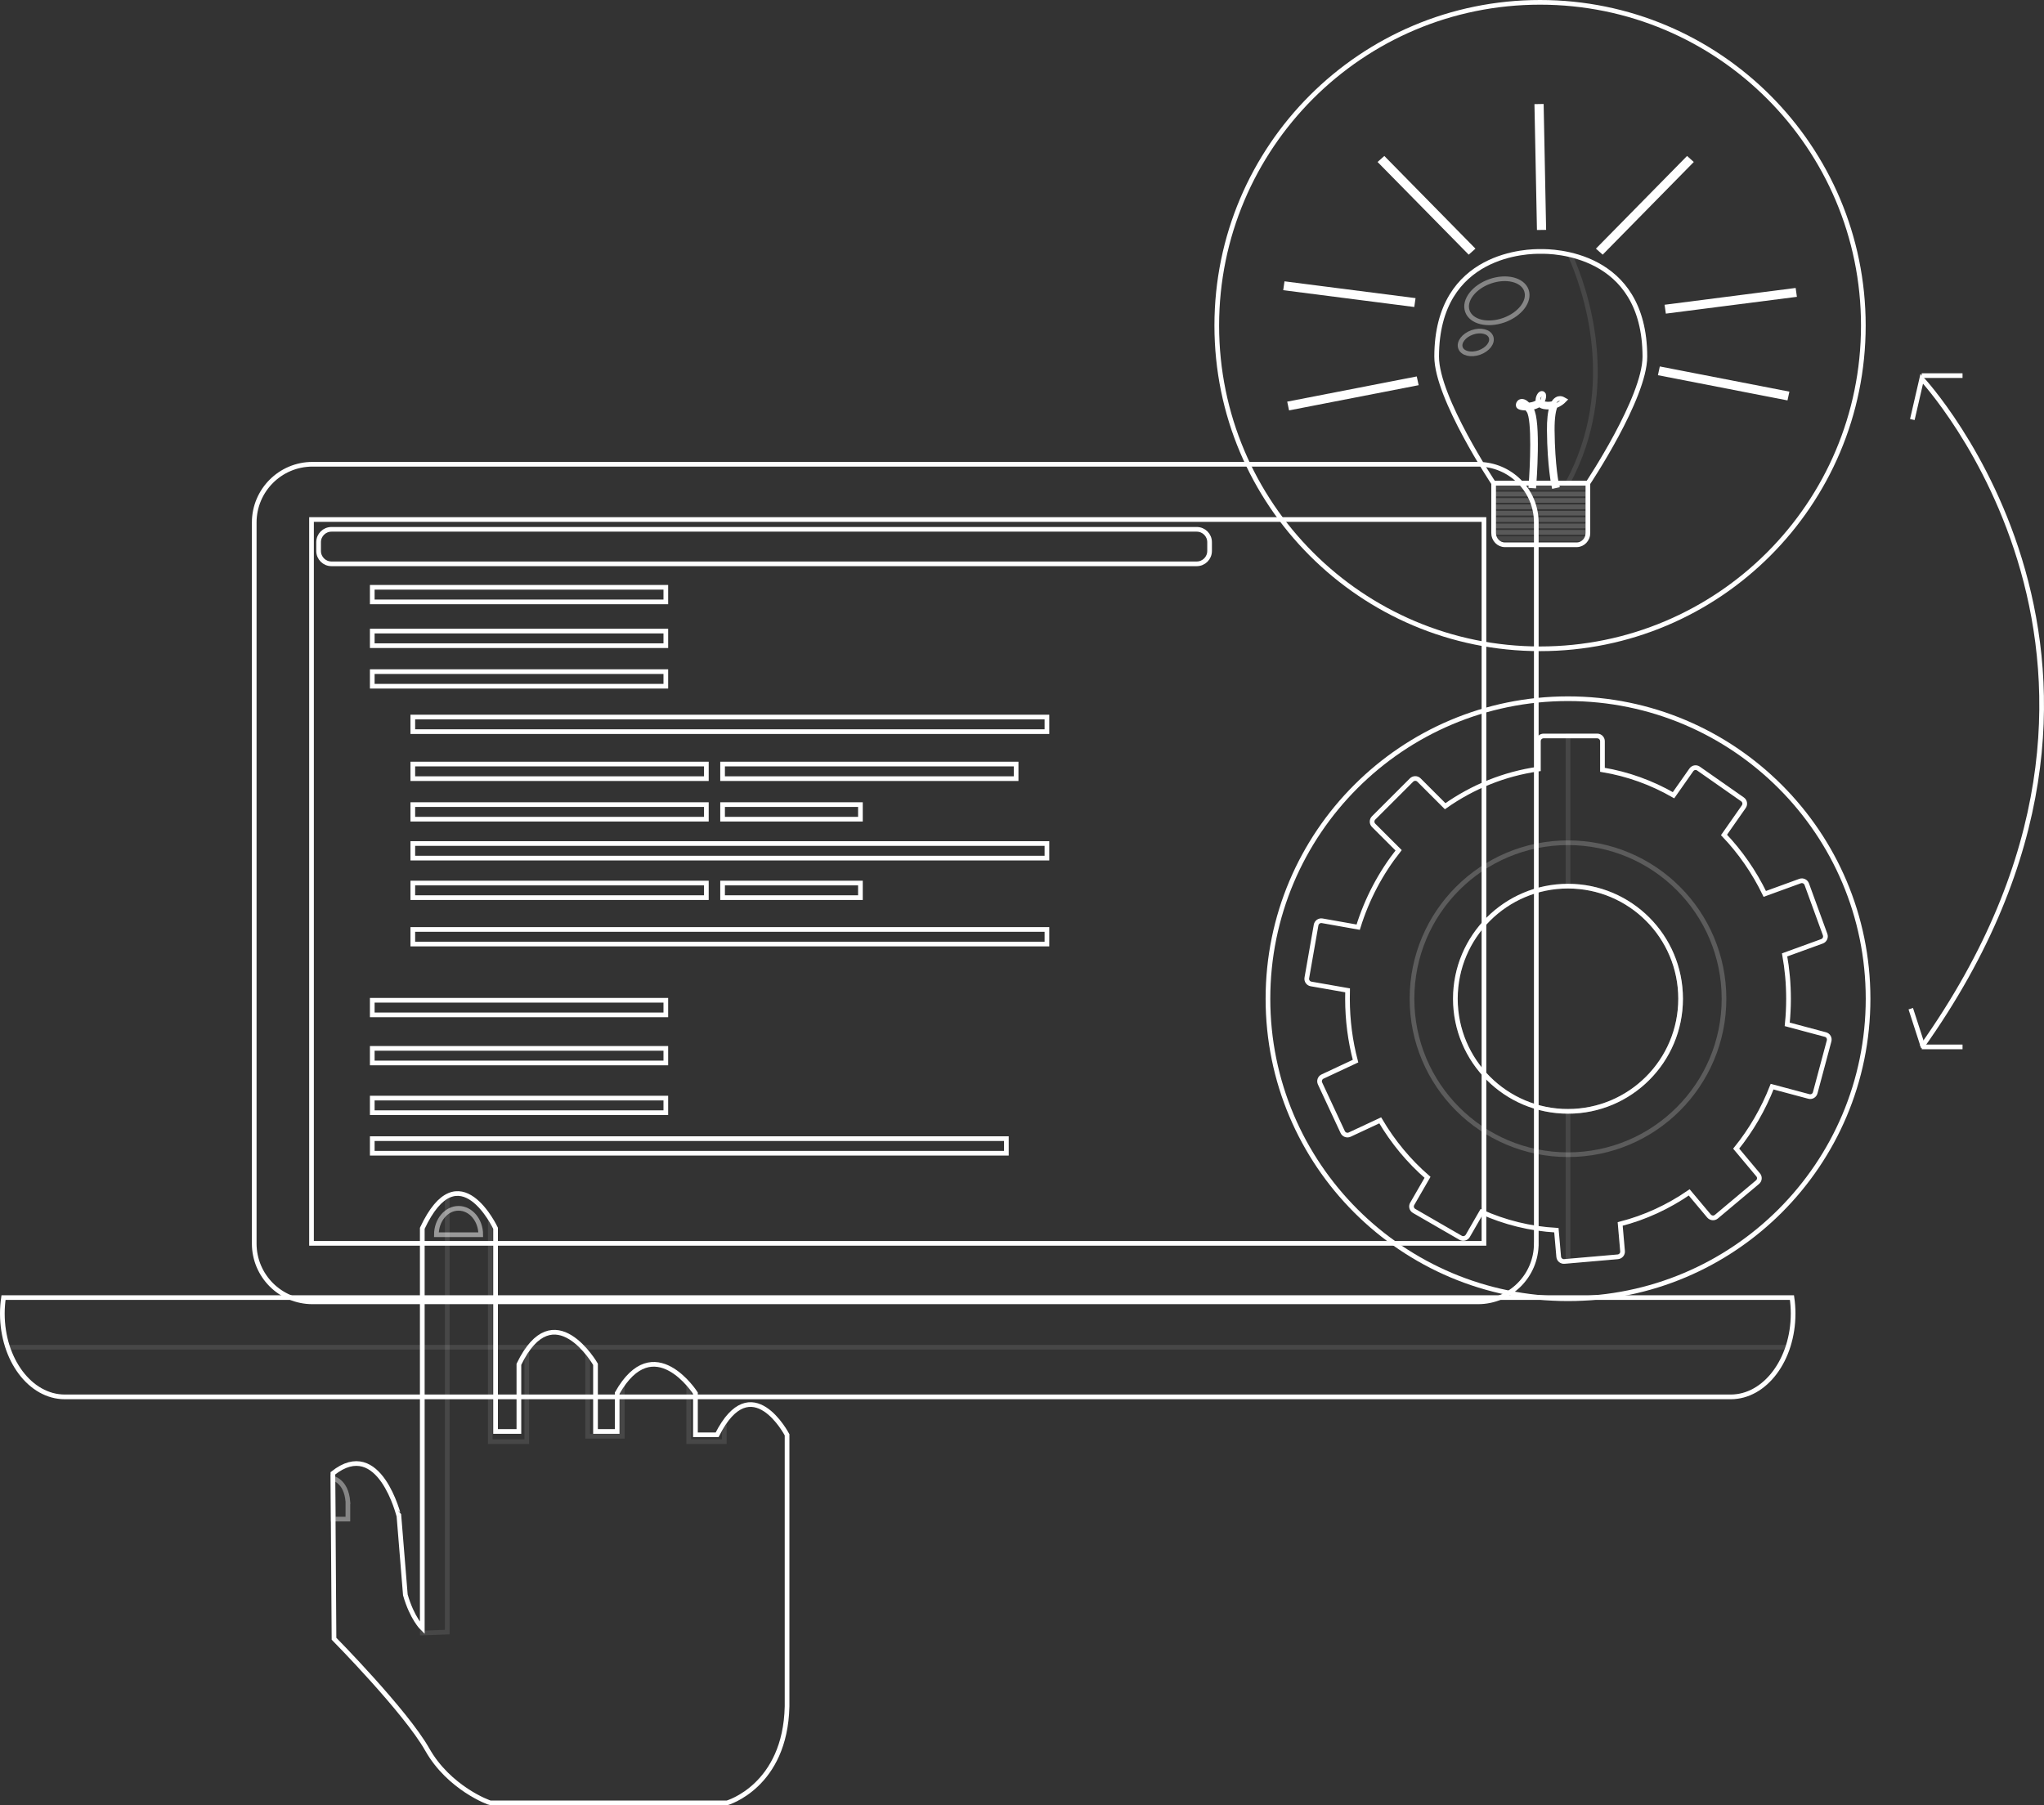 <?xml version="1.0" encoding="utf-8"?>
<!-- Generator: Adobe Illustrator 16.0.0, SVG Export Plug-In . SVG Version: 6.00 Build 0)  -->
<!DOCTYPE svg PUBLIC "-//W3C//DTD SVG 1.1//EN" "http://www.w3.org/Graphics/SVG/1.1/DTD/svg11.dtd">
<svg version="1.1" id="Layer_1" xmlns="http://www.w3.org/2000/svg" xmlns:xlink="http://www.w3.org/1999/xlink" x="0px" y="0px"
	 width="873.991px" height="771.996px" viewBox="0 0 873.991 771.996" enable-background="new 0 0 873.991 771.996"
	 xml:space="preserve">
<rect x="0" y="0" width="873.991" height="771.996" fill="#333333" stroke="none"/>
<g>
	<g>
		<g>
			<path fill="none" stroke="#FFFFFF" stroke-width="2" stroke-miterlimit="10" d="M798.768,427.108
				c0,70.858-57.453,128.296-128.303,128.296c-70.865,0-128.303-57.438-128.303-128.296c0-70.857,57.438-128.303,128.303-128.303
				C741.314,298.806,798.768,356.251,798.768,427.108z"/>
			<g>
				<path fill-rule="evenodd" clip-rule="evenodd" fill="none" stroke="#FFFFFF" stroke-width="2" stroke-miterlimit="10" d="
					M682.965,314.74h-22.938c-1.247,0-2.228,1.01-2.228,2.228v11.913c-14.625,2.073-28.166,7.643-39.862,15.893l-11.212-11.21
					c-0.866-0.856-2.27-0.856-3.155,0l-16.234,16.233c-0.856,0.855-0.856,2.279,0,3.146l10.695,10.686
					c-7.601,9.603-13.521,20.711-17.285,32.871l-15.409-2.733c-1.207-0.206-2.352,0.607-2.59,1.805l-3.961,22.619
					c-0.226,1.195,0.579,2.371,1.775,2.588l15.656,2.742c-0.021,1.207-0.042,2.383-0.042,3.601c0,9.241,1.197,18.183,3.435,26.661
					l-14.109,6.602c-1.093,0.506-1.578,1.825-1.072,2.939l9.705,20.813c0.517,1.104,1.847,1.589,2.961,1.083l13.077-6.104
					c5.436,9.24,12.284,17.491,20.226,24.371l-6.549,11.344c-0.608,1.053-0.259,2.414,0.815,3.023l19.884,11.488
					c1.053,0.61,2.414,0.248,3.053-0.813l5.9-10.232c9.901,4.456,20.679,7.158,31.994,7.798l0.99,11.355
					c0.102,1.217,1.195,2.115,2.413,2.011l22.875-1.989c1.218-0.124,2.135-1.197,2.012-2.414l-1.011-11.634
					c10.675-2.733,20.607-7.354,29.507-13.501l8.479,10.117c0.805,0.929,2.208,1.053,3.136,0.279l17.595-14.771
					c0.95-0.794,1.074-2.206,0.27-3.125l-9.386-11.21c6.363-7.881,11.572-16.813,15.367-26.508l15.718,4.199
					c1.176,0.318,2.394-0.393,2.703-1.568l5.94-22.186c0.32-1.176-0.371-2.414-1.566-2.723l-16.338-4.372
					c0.371-3.59,0.557-7.241,0.557-10.934c0-6.436-0.578-12.687-1.67-18.762l16.006-5.817c1.135-0.422,1.732-1.701,1.32-2.855
					l-7.858-21.566c-0.413-1.145-1.702-1.764-2.847-1.341l-15.1,5.497c-4.539-9.365-10.438-17.863-17.441-25.218l8.469-12.099
					c0.689-1.01,0.453-2.392-0.548-3.103l-18.821-13.173c-1.002-0.711-2.383-0.453-3.074,0.558l-7.612,10.829
					c-9.282-5.331-19.524-9.075-30.385-10.869v-12.233C685.192,315.75,684.183,314.74,682.965,314.74L682.965,314.74z
					 M670.454,378.964c26.601,0,48.155,21.547,48.155,48.156c0,26.579-21.555,48.146-48.155,48.146
					c-26.579,0-48.155-21.566-48.155-48.146C622.299,400.511,643.875,378.964,670.454,378.964L670.454,378.964z"/>
				
					<path opacity="0.2" fill-rule="evenodd" clip-rule="evenodd" fill="none" stroke="#FFFFFF" stroke-width="2" stroke-miterlimit="10" d="
					M670.454,360.399c36.851,0,66.71,29.858,66.71,66.721c0,36.831-29.859,66.69-66.71,66.69c-36.83,0-66.699-29.859-66.699-66.69
					C603.755,390.258,633.624,360.399,670.454,360.399L670.454,360.399z M670.454,378.964c26.601,0,48.155,21.547,48.155,48.156
					c0,26.579-21.555,48.146-48.155,48.146c-26.579,0-48.155-21.566-48.155-48.146C622.299,400.511,643.875,378.964,670.454,378.964
					L670.454,378.964z"/>
				<path opacity="0.1" fill="none" stroke="#FFFFFF" stroke-width="2" stroke-miterlimit="10" d="M780.535,442.426l-16.338-4.372
					c0.371-3.59,0.557-7.241,0.557-10.934c0-6.436-0.578-12.687-1.67-18.762l16.006-5.817c1.135-0.422,1.732-1.701,1.32-2.855
					l-7.858-21.566c-0.413-1.145-1.702-1.764-2.847-1.341l-15.1,5.497c-4.539-9.365-10.438-17.863-17.441-25.218l8.469-12.099
					c0.689-1.01,0.453-2.392-0.548-3.103l-18.821-13.173c-1.002-0.711-2.383-0.453-3.074,0.558l-7.612,10.829
					c-9.282-5.331-19.524-9.075-30.385-10.869v-12.233c0-1.218-1.01-2.228-2.228-2.228h-12.5v64.224
					c26.599,0,48.145,21.547,48.145,48.156c0,26.579-21.546,48.146-48.145,48.146v64.06l21.308-1.856
					c1.218-0.124,2.135-1.197,2.012-2.414l-1.011-11.634c10.675-2.733,20.607-7.354,29.507-13.501l8.479,10.117
					c0.805,0.929,2.208,1.053,3.136,0.279l17.595-14.771c0.95-0.794,1.074-2.206,0.27-3.125l-9.386-11.21
					c6.363-7.881,11.572-16.813,15.367-26.508l15.718,4.199c1.176,0.318,2.394-0.393,2.703-1.568l5.94-22.186
					C782.422,443.973,781.73,442.734,780.535,442.426z"/>
			</g>
			<g>
				<path fill="none" stroke="#FFFFFF" stroke-width="2" stroke-miterlimit="10" d="M796.742,139.225
					c0,76.342-61.883,138.233-138.233,138.233c-76.334,0-138.232-61.892-138.232-138.233S582.175,1,658.509,1
					C734.859,1,796.742,62.883,796.742,139.225z"/>
				<g id="Lamp_11_">
					<path fill="none" stroke="#FFFFFF" stroke-width="2" stroke-miterlimit="10" d="M658.82,107.536
						c-4.516-0.109-44.454,0.16-44.521,44.948c-0.025,17.64,24.354,54.17,24.354,54.17h19.745h0.84h19.729
						c0,0,24.388-36.53,24.362-54.17C703.271,107.696,663.326,107.427,658.82,107.536z"/>
					<g>
						<path fill="none" stroke="#FFFFFF" stroke-width="2" stroke-miterlimit="10" d="M664.435,207.871
							c-0.018-0.075-1.839-8.357-1.973-23.783c-0.042-4.456,0.327-7.846,1.099-10.137c-0.998,0.167-2.131,0.192-3.39-0.025
							c-0.94-0.177-1.536-0.555-1.914-0.982c-1.058,0.797-2.467,1.25-3.911,1.451c0.151,0.202,0.303,0.429,0.453,0.664
							c3.156,4.884,1.167,31.596,1.075,32.729l-1.259-0.092c0.587-7.621,1.562-28.189-0.873-31.948
							c-0.311-0.479-0.604-0.89-0.873-1.233c-0.311,0.008-0.62,0-0.906-0.01c-2.627-0.116-2.753-0.855-2.785-1.099
							c-0.101-0.597,0.234-1.385,0.989-1.679c0.705-0.269,1.78-0.151,3.257,1.494c0.872-0.066,1.813-0.227,2.693-0.555
							c0.63-0.234,1.142-0.52,1.552-0.872c0-0.018-0.007-0.034-0.016-0.059c-0.269-1.394,0.512-2.93,1.142-3.34
							c0.318-0.201,0.671-0.21,0.947-0.009c0.429,0.318,0.495,0.94,0.177,2.131c-0.151,0.588-0.419,1.107-0.765,1.545
							c0.252,0.311,0.664,0.512,1.252,0.621c1.442,0.26,2.701,0.134,3.759-0.159c0.42-0.798,0.924-1.377,1.52-1.729
							c1.016-0.621,2.03-0.385,2.467-0.143l0.739,0.403l-0.597,0.595c-0.083,0.076-1.241,1.227-3.248,1.914
							c-0.737,1.654-1.376,4.75-1.325,10.516c0.142,15.289,1.922,23.439,1.947,23.521L664.435,207.871z M650.469,173.027
							c0.235,0.084,0.622,0.152,1.107,0.193c-0.453-0.318-0.771-0.378-0.956-0.318C650.554,172.927,650.503,172.978,650.469,173.027
							z"/>
					</g>
					<path fill="none" stroke="#FFFFFF" stroke-width="2" stroke-miterlimit="10" d="M638.654,206.654v21.282
						c0,2.786,2.156,5.036,4.809,5.036h30.705c2.652,0,4.801-2.25,4.801-5.036v-21.282H638.654z"/>
					<g>
						<path opacity="0.1" fill="none" stroke="#FFFFFF" stroke-width="2" stroke-miterlimit="10" d="M678.969,209.911
							c0,0.755-0.681,1.366-1.519,1.366h-37.261c-0.849,0-1.535-0.611-1.535-1.366l0,0c0-0.756,0.687-1.36,1.535-1.36h37.261
							C678.288,208.551,678.969,209.155,678.969,209.911L678.969,209.911z"/>
						<path opacity="0.1" fill="none" stroke="#FFFFFF" stroke-width="2" stroke-miterlimit="10" d="M678.969,215.374
							c0,0.746-0.681,1.367-1.519,1.367h-37.261c-0.849,0-1.535-0.621-1.535-1.367l0,0c0-0.755,0.687-1.368,1.535-1.368h37.261
							C678.288,214.006,678.969,214.619,678.969,215.374L678.969,215.374z"/>
						<path opacity="0.1" fill="none" stroke="#FFFFFF" stroke-width="2" stroke-miterlimit="10" d="M678.969,220.828
							c0,0.756-0.681,1.369-1.519,1.369h-37.261c-0.849,0-1.535-0.613-1.535-1.369l0,0c0-0.746,0.687-1.368,1.535-1.368h37.261
							C678.288,219.46,678.969,220.082,678.969,220.828L678.969,220.828z"/>
						<path opacity="0.1" fill="none" stroke="#FFFFFF" stroke-width="2" stroke-miterlimit="10" d="M678.969,226.291
							c0,0.756-0.681,1.36-1.519,1.36h-37.261c-0.849,0-1.535-0.604-1.535-1.36l0,0c0-0.755,0.687-1.368,1.535-1.368h37.261
							C678.288,224.923,678.969,225.536,678.969,226.291L678.969,226.291z"/>
						<path opacity="0.1" fill="none" stroke="#FFFFFF" stroke-width="2" stroke-miterlimit="10" d="M678.969,212.638
							c0,0.755-0.681,1.368-1.519,1.368h-37.261c-0.849,0-1.535-0.613-1.535-1.368l0,0c0-0.756,0.687-1.36,1.535-1.36h37.261
							C678.288,211.277,678.969,211.882,678.969,212.638L678.969,212.638z"/>
						<path opacity="0.1" fill="none" stroke="#FFFFFF" stroke-width="2" stroke-miterlimit="10" d="M678.969,218.101
							c0,0.755-0.681,1.359-1.519,1.359h-37.261c-0.849,0-1.535-0.604-1.535-1.359l0,0c0-0.755,0.687-1.359,1.535-1.359h37.261
							C678.288,216.741,678.969,217.346,678.969,218.101L678.969,218.101z"/>
						<path opacity="0.1" fill="none" stroke="#FFFFFF" stroke-width="2" stroke-miterlimit="10" d="M678.969,223.557
							c0,0.755-0.681,1.366-1.519,1.366h-37.261c-0.849,0-1.535-0.611-1.535-1.366l0,0c0-0.748,0.687-1.359,1.535-1.359h37.261
							C678.288,222.197,678.969,222.809,678.969,223.557L678.969,223.557z"/>
						<path opacity="0.1" fill="none" stroke="#FFFFFF" stroke-width="2" stroke-miterlimit="10" d="M678.969,229.02
							c0,0.755-0.681,1.367-1.519,1.367h-37.261c-0.849,0-1.535-0.612-1.535-1.367l0,0c0-0.756,0.687-1.368,1.535-1.368h37.261
							C678.288,227.651,678.969,228.264,678.969,229.02L678.969,229.02z"/>
					</g>
					<path opacity="0.1" fill="none" stroke="#FFFFFF" stroke-width="2" stroke-miterlimit="10" d="M671.357,109.021
						c6.369,14.25,21.324,56.294-1.1,97.717h8.711c0,0,24.388-36.539,24.362-54.179
						C703.288,121.945,684.617,112.135,671.357,109.021z"/>
					<path opacity="0.4" fill="none" stroke="#FFFFFF" stroke-width="2" stroke-miterlimit="10" d="M637.563,144.151
						c0.84,2.383-1.41,5.337-5.026,6.612c-3.618,1.268-7.226,0.369-8.057-2.014c-0.831-2.376,1.418-5.338,5.026-6.605
						C633.115,140.878,636.723,141.775,637.563,144.151z"/>
					<path opacity="0.4" fill="none" stroke="#FFFFFF" stroke-width="2" stroke-miterlimit="10" d="M652.677,124.193
						c1.611,4.592-2.728,10.298-9.701,12.748c-6.974,2.451-13.923,0.722-15.543-3.868c-1.618-4.591,2.729-10.306,9.693-12.757
						C644.1,117.867,651.057,119.604,652.677,124.193z"/>
					<g>
						<polygon fill="none" stroke="#FFFFFF" stroke-width="2" stroke-miterlimit="10" points="590.483,69.319 591.877,68.076 
							629.439,106.286 628.046,107.527 						"/>
						<polygon fill="none" stroke="#FFFFFF" stroke-width="2" stroke-miterlimit="10" points="549.824,123.237 550.085,121.425 
							604.138,128.356 603.877,130.17 						"/>
						<polygon fill="none" stroke="#FFFFFF" stroke-width="2" stroke-miterlimit="10" points="551.964,174.337 551.586,172.55 
							605.019,162.152 605.404,163.939 						"/>
						<polygon fill="none" stroke="#FFFFFF" stroke-width="2" stroke-miterlimit="10" points="722.8,69.319 721.415,68.076 
							683.853,106.286 685.246,107.527 						"/>
						<polygon fill="none" stroke="#FFFFFF" stroke-width="2" stroke-miterlimit="10" points="767.203,126.074 766.951,124.262 
							712.889,131.193 713.15,133.006 						"/>
						<polygon fill="none" stroke="#FFFFFF" stroke-width="2" stroke-miterlimit="10" points="763.543,170.064 763.93,168.27 
							710.488,157.879 710.104,159.667 						"/>
						<polygon fill="none" stroke="#FFFFFF" stroke-width="2" stroke-miterlimit="10" points="660.086,97.323 658.165,97.349 
							657.133,45.512 659.063,45.478 						"/>
					</g>
				</g>
			</g>
			<g>
				<g>
					<path fill-rule="evenodd" clip-rule="evenodd" fill="none" stroke="#FFFFFF" stroke-width="2" stroke-miterlimit="10" d="
						M656.9,531.813c0,13.763-11.162,24.916-24.923,24.916H133.625c-13.766,0-24.92-11.153-24.92-24.916v-308.36
						c0-13.761,11.154-24.914,24.92-24.914h498.353c13.761,0,24.923,11.153,24.923,24.914V531.813z"/>
					
						<rect x="133.199" y="222.168" fill-rule="evenodd" clip-rule="evenodd" fill="none" stroke="#FFFFFF" stroke-width="2" stroke-miterlimit="10" width="501.322" height="309.548"/>
				</g>
				<path fill-rule="evenodd" clip-rule="evenodd" fill="none" stroke="#FFFFFF" stroke-width="2" stroke-miterlimit="10" d="
					M1.503,554.916C1.183,557.123,1,559.4,1,561.727c0,19.693,11.948,35.647,26.68,35.647h712.364
					c14.732,0,26.673-15.954,26.673-35.647c0-2.326-0.176-4.604-0.499-6.811H1.503z"/>
				<path opacity="0.1" fill="none" stroke="#FFFFFF" stroke-width="2" stroke-miterlimit="10" d="M3.295,576.148
					c4.146,12.496,13.494,21.226,24.385,21.226h712.364c10.895,0,20.241-8.729,24.39-21.226H3.295z"/>
				
					<rect x="159.176" y="251.159" fill="none" stroke="#FFFFFF" stroke-width="2" stroke-miterlimit="10" width="125.519" height="6.241"/>
				
					<rect x="159.176" y="269.883" fill="none" stroke="#FFFFFF" stroke-width="2" stroke-miterlimit="10" width="125.519" height="6.241"/>
				
					<rect x="159.176" y="287.223" fill="none" stroke="#FFFFFF" stroke-width="2" stroke-miterlimit="10" width="125.519" height="6.24"/>
				
					<rect x="159.176" y="448.338" fill="none" stroke="#FFFFFF" stroke-width="2" stroke-miterlimit="10" width="125.519" height="6.242"/>
				
					<rect x="159.176" y="427.767" fill="none" stroke="#FFFFFF" stroke-width="2" stroke-miterlimit="10" width="125.519" height="6.241"/>
				
					<rect x="159.176" y="469.6" fill="none" stroke="#FFFFFF" stroke-width="2" stroke-miterlimit="10" width="125.519" height="6.24"/>
				
					<rect x="308.967" y="326.749" fill="none" stroke="#FFFFFF" stroke-width="2" stroke-miterlimit="10" width="125.515" height="6.241"/>
				
					<rect x="176.512" y="326.749" fill="none" stroke="#FFFFFF" stroke-width="2" stroke-miterlimit="10" width="125.519" height="6.241"/>
				
					<rect x="176.512" y="344.088" fill="none" stroke="#FFFFFF" stroke-width="2" stroke-miterlimit="10" width="125.519" height="6.241"/>
				
					<rect x="308.967" y="344.088" fill="none" stroke="#FFFFFF" stroke-width="2" stroke-miterlimit="10" width="58.943" height="6.241"/>
				
					<rect x="176.512" y="377.635" fill="none" stroke="#FFFFFF" stroke-width="2" stroke-miterlimit="10" width="125.519" height="6.24"/>
				
					<rect x="308.967" y="377.635" fill="none" stroke="#FFFFFF" stroke-width="2" stroke-miterlimit="10" width="58.943" height="6.24"/>
				
					<rect x="176.512" y="306.642" fill="none" stroke="#FFFFFF" stroke-width="2" stroke-miterlimit="10" width="271.147" height="6.241"/>
				
					<rect x="176.512" y="360.73" fill="none" stroke="#FFFFFF" stroke-width="2" stroke-miterlimit="10" width="271.147" height="6.241"/>
				
					<rect x="176.512" y="397.481" fill="none" stroke="#FFFFFF" stroke-width="2" stroke-miterlimit="10" width="271.147" height="6.241"/>
				
					<rect x="159.176" y="486.938" fill="none" stroke="#FFFFFF" stroke-width="2" stroke-miterlimit="10" width="271.146" height="6.241"/>
				<path fill-rule="evenodd" clip-rule="evenodd" fill="none" stroke="#FFFFFF" stroke-width="2" stroke-miterlimit="10" d="
					M511.704,241.122H141.728c-3.037,0-5.5-2.462-5.5-5.5v-3.756c0-3.038,2.463-5.5,5.5-5.5h369.977c3.037,0,5.5,2.462,5.5,5.5
					v3.756C517.204,238.66,514.741,241.122,511.704,241.122z"/>
			</g>
			<path fill="none" stroke="#FFFFFF" stroke-width="2" stroke-miterlimit="10" d="M142.342,630.057l0.476,70.748
				c0,0,30.626,31.021,39.884,47.4c9.26,16.381,26.353,22.791,27.064,22.791c0.713,0,101.134,0,101.134,0
				s24.927-7.121,25.641-41.311V613.598c0,0-15.196-29.121-29.915,0h-9.26v-17.805c0,0-17.801-27.776-33.471,0v16.38h-9.26v-28.727
				c0,0-17.806-30.862-32.761,0v28.727h-9.971v-86.891c0,0-15.672-33.472-31.34,0v171.011c0,0-4.393-4.271-7.241-14.241
				l-2.729-33.558C170.594,648.494,162.283,614.212,142.342,630.057z"/>
			<path opacity="0.1" fill="none" stroke="#FFFFFF" stroke-width="2" stroke-miterlimit="10" d="M191.246,511.586
				c-3.433,1.82-7.054,5.951-10.683,13.696V698.35l10.683-0.395V511.586z"/>
			<path opacity="0.1" fill="none" stroke="#FFFFFF" stroke-width="2" stroke-miterlimit="10" d="M225.251,577.582
				c-1.138,1.654-2.265,3.567-3.377,5.864v28.727h-9.971v-86.891c0,0-0.818-1.737-2.261-4.02v1.607v93.656h15.608V577.582z"/>
			<path opacity="0.1" fill="none" stroke="#FFFFFF" stroke-width="2" stroke-miterlimit="10" d="M266.084,592.312
				c-0.732,1.059-1.465,2.192-2.189,3.481v16.38h-9.26v-28.727c0,0-1.256-2.167-3.37-4.773v35.539h14.819V592.312z"/>
			<path opacity="0.1" fill="none" stroke="#FFFFFF" stroke-width="2" stroke-miterlimit="10" d="M306.625,613.598h-9.26v-17.805
				c0,0-1.063-1.647-2.878-3.736v24.47h15.225v-8.179C308.686,609.84,307.652,611.563,306.625,613.598z"/>
			<path opacity="0.4" fill="none" stroke="#FFFFFF" stroke-width="2" stroke-miterlimit="10" d="M148.75,642.167
				c-0.712-8.901-6.391-9.967-6.396-9.97l0.118,17.445h6.277V642.167z"/>
			<path opacity="0.5" fill="none" stroke="#FFFFFF" stroke-width="2" stroke-miterlimit="10" d="M196.075,516.736
				c-5.236,0-9.482,5.057-9.482,11.302h18.965C205.558,521.793,201.312,516.736,196.075,516.736z"/>
			<g>
				<path fill="none" stroke="#FFFFFF" stroke-width="2" stroke-miterlimit="10" d="M821.717,447.708
					c115.366-162.317,0-285.732,0-285.732l-4.024,17.439"/>
				
					<line fill="none" stroke="#FFFFFF" stroke-width="2" stroke-miterlimit="10" x1="821.717" y1="447.708" x2="839.155" y2="447.708"/>
				
					<line fill="none" stroke="#FFFFFF" stroke-width="2" stroke-miterlimit="10" x1="821.717" y1="160.635" x2="839.155" y2="160.635"/>
			</g>
			
				<line fill="none" stroke="#FFFFFF" stroke-width="2" stroke-miterlimit="10" x1="817.018" y1="431.364" x2="822.392" y2="447.955"/>
		</g>
	</g>
</g>
</svg>
